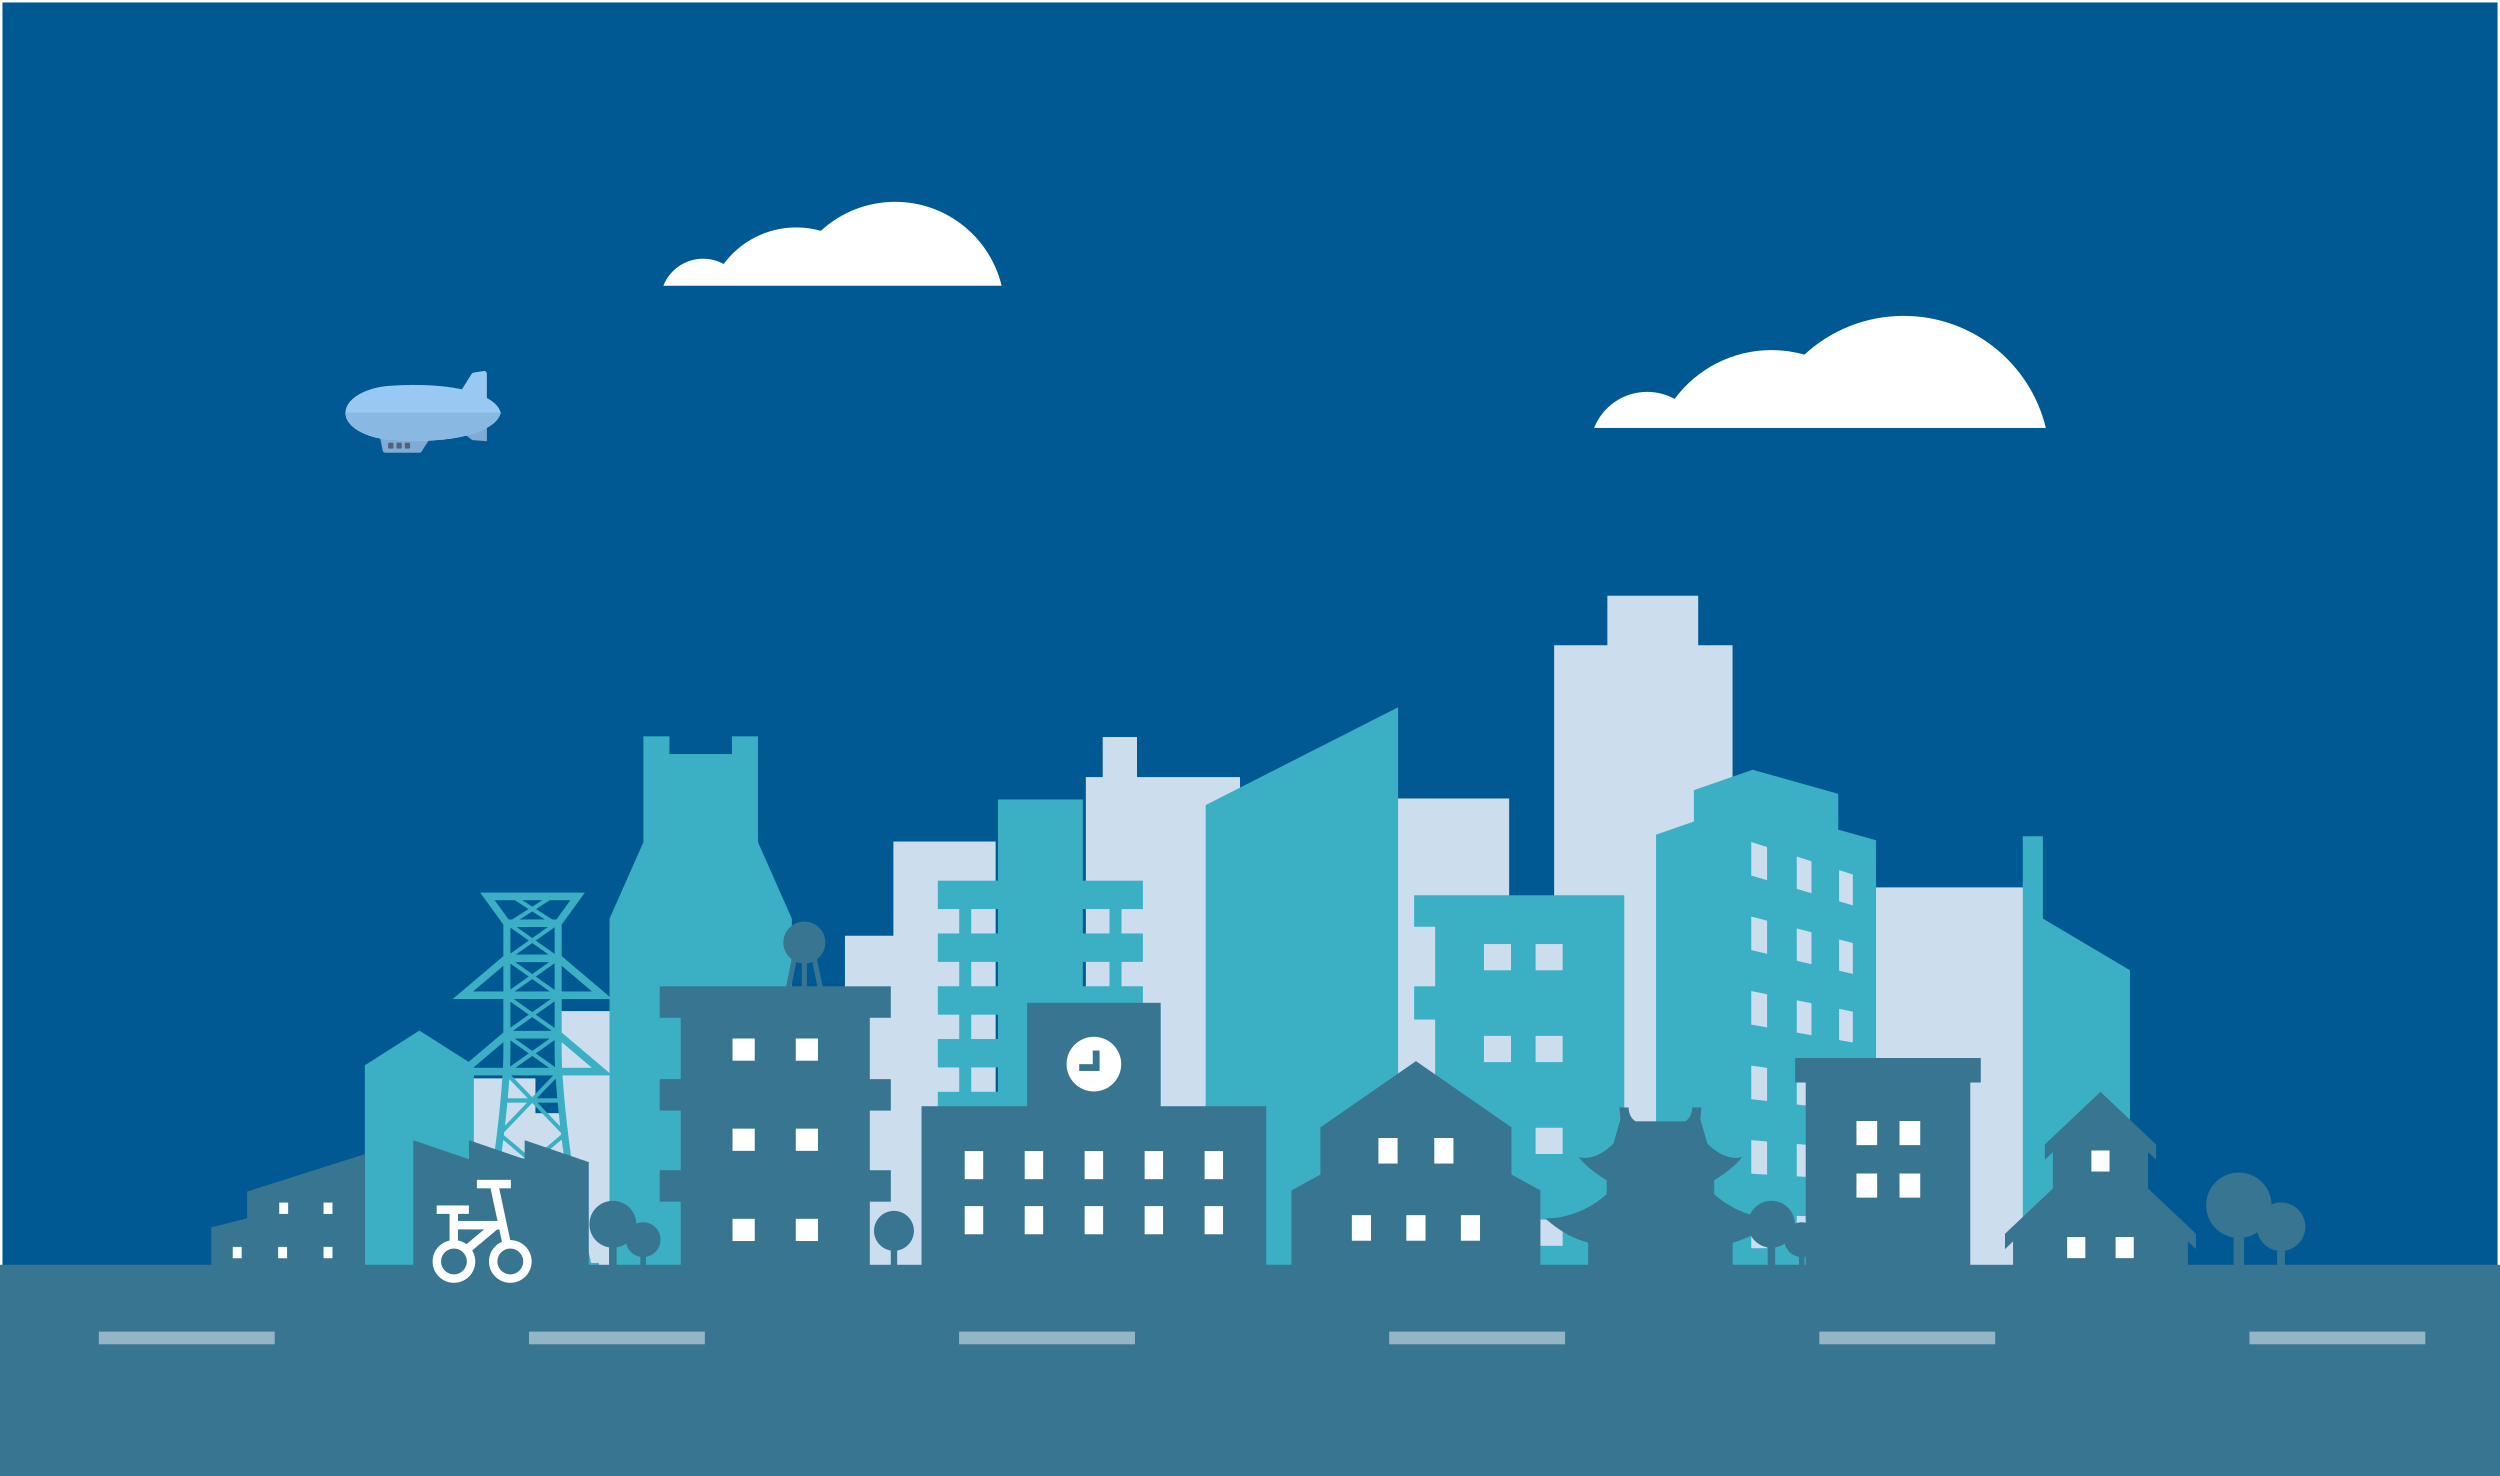 <?xml version="1.0" encoding="UTF-8" standalone="no"?>
<svg
     xmlns:svg="http://www.w3.org/2000/svg"
   xmlns="http://www.w3.org/2000/svg"
   version="1.1"
   id="_x31_"
   x="0px"
   y="0px"
   viewBox="0 0 552.494 326.26"
   xml:space="preserve"
   width="552.494"
   height="326.26">
<rect x="0" y="0" width="552.494" height="326.26" fill="#333333" stroke="none"/>
<g
   id="g174"
   transform="translate(17.9,-47.818)">
	<rect
   style="fill:#005992;fill-opacity:1;stroke:#ffffff;stroke-width:1.6;stroke-miterlimit:4;stroke-dasharray:none;stroke-opacity:1"
   id="rect4990"
   width="670.385"
   height="351.3"
   x="-79.254"
   y="7.199" /><rect
   style="fill:#005992;fill-opacity:1;stroke:#ffffff;stroke-width:0.541;stroke-miterlimit:4;stroke-dasharray:none;stroke-opacity:1"
   id="rect4732"
   width="551.952"
   height="325.719"
   x="-17.629"
   y="48.089" /><g
   id="g12">
		<polygon
   style="fill:#ccdeee"
   points="111.729,329.018 123.621,329.018 123.621,271.268 105.781,271.268 105.781,293.827 100.429,293.827 100.429,286.138 84.966,286.138 84.966,329.554 96.267,329.554 96.267,330.15 111.729,330.15 "
   id="polygon2" />
		<polygon
   style="fill:#ccdeee"
   points="430.996,243.933 394.25,243.933 394.25,236.176 365.105,229.039 365.105,332.531 394.25,332.531 394.25,330.386 430.996,330.386 "
   id="polygon4" />
		<polygon
   style="fill:#ccdeee"
   points="287.19,330.979 315.62,330.979 315.62,330.386 325.561,330.386 333.068,330.386 364.987,330.386 364.987,190.415 357.4,190.415 357.4,179.469 337.324,179.469 337.324,190.415 325.561,190.415 325.561,251.045 315.62,251.045 315.62,224.28 287.19,224.28 "
   id="polygon6" />
		<polygon
   style="fill:#ccdeee"
   points="233.376,210.699 225.792,210.699 225.792,219.558 222.069,219.558 222.069,330.386 256.142,330.386 256.142,219.558 233.376,219.558 "
   id="polygon8" />
		<polygon
   style="fill:#ccdeee"
   points="179.535,254.614 168.829,254.614 168.829,330.386 179.535,330.386 179.535,330.743 202.136,330.743 202.136,233.796 179.535,233.796 "
   id="polygon10" />
	</g>
	<polygon
   style="fill:#3bb0c4"
   points="62.732,327.585 74.777,327.585 86.823,327.585 86.823,283.234 74.777,275.569 62.732,283.234 "
   id="polygon14" />
	<g
   id="g40">
		<g
   id="g18">
			<polygon
   style="fill:#3bb0c4"
   points="291.076,204.123 248.544,225.737 248.544,330.386 291.076,330.386 "
   id="polygon16" />
		</g>
		<path
   style="fill:#3bb0c4"
   d="m 341.058,308.25 v -62.581 h -46.435 v 6.964 h 4.643 v 13.157 h -4.643 v 0.385 6.579 0.386 h 4.643 v 13.157 h -4.643 v 6.966 h 4.643 v 13.159 h -4.643 v 6.964 h 4.643 v 16.999 h 21.673 20.118 9.279 V 308.25 Z m -25.03,14.889 h -5.98 v -5.8 h 5.98 z m 0,-20.297 h -5.98 v -5.798 h 5.98 z m 0,-20.298 h -5.98 v -5.795 h 5.98 z m 0,-20.294 h -5.98 v -5.798 h 5.98 z m 11.414,60.889 h -5.98 v -5.8 h 5.98 z m 0,-20.297 h -5.98 v -5.798 h 5.98 z m 0,-20.298 h -5.98 v -5.795 h 5.98 z m 0,-20.294 h -5.98 v -5.798 h 5.98 z"
   id="path20" />
		<g
   id="g24">
			<path
   style="fill:#3bb0c4"
   d="m 234.676,248.726 v -6.279 h -13.282 v -17.949 h -18.752 v 17.949 h -13.284 v 6.279 h 4.725 v 5.385 h -4.725 v 6.283 h 4.725 v 5.384 h -4.725 v 6.283 h 4.725 v 5.38 h -4.725 v 6.283 h 4.725 v 5.385 h -4.725 v 6.283 h 4.725 v 5.382 h -4.725 v 6.283 h 4.725 v 5.384 h -4.725 v 6.281 h 4.725 v 5.383 h -4.725 v 6.283 h 45.318 v -6.283 h -4.724 v -5.383 h 4.724 v -6.281 h -4.724 v -5.384 h 4.724 v -6.283 h -4.724 v -5.382 h 4.724 v -6.283 h -4.724 v -5.385 h 4.724 v -6.283 h -4.724 v -5.38 h 4.724 v -6.283 h -4.724 v -5.384 h 4.724 v -6.283 h -4.724 v -5.385 z m -32.034,75.377 h -5.902 v -5.383 h 5.902 z m 0,-11.665 h -5.902 v -5.384 h 5.902 z m 0,-11.666 h -5.902 v -5.382 h 5.902 z m 0,-11.664 h -5.902 v -5.385 h 5.902 z m 0,-11.668 h -5.902 v -5.38 h 5.902 z m 0,-11.663 h -5.902 v -5.384 h 5.902 z m 0,-11.666 h -5.902 v -5.385 h 5.902 z m 24.652,69.992 h -5.9 v -5.383 h 5.9 z m 0,-11.665 h -5.9 v -5.384 h 5.9 z m 0,-11.666 h -5.9 v -5.382 h 5.9 z m 0,-11.664 h -5.9 v -5.385 h 5.9 z m 0,-11.668 h -5.9 v -5.38 h 5.9 z m 0,-11.663 h -5.9 v -5.384 h 5.9 z m 0,-11.666 h -5.9 v -5.385 h 5.9 z"
   id="path22" />
		</g>
		<path
   style="fill:#3bb0c4"
   d="m 106.229,275.995 c 0,-2.201 0,-4.767 0,-7.388 h 11.201 l -11.201,-9.49 c 0,-1.411 0,-2.693 0,-3.775 0,-1.067 0,-1.938 0,-2.544 0,-0.275 0,-0.493 0,-0.651 l 5.127,-7.069 H 88.212 l 5.129,7.069 c 0,0.857 0,3.534 0,6.97 l -11.2,9.49 h 11.2 c 0,2.621 0,5.188 0,7.388 l -11.2,9.49 h 11.006 c -0.116,1.861 -0.288,4.019 -0.516,6.408 -0.913,9.466 -2.753,22.536 -5.811,35.025 h -1.811 v 3.468 h 4.343 v -3.228 l 10.277,-7.836 h 0.242 l 10.252,7.771 v 3.292 h 4.344 v -3.468 h -1.716 c -2.31,-9.435 -3.928,-19.201 -4.97,-27.496 -0.543,-4.296 -0.93,-8.197 -1.183,-11.45 -0.07,-0.879 -0.127,-1.707 -0.174,-2.486 h 11.006 z m 6.689,-9.072 h -6.69 c 0,-1.141 0,-2.279 0,-3.391 0,-0.776 0,-1.538 0,-2.278 z m -4.762,-20.162 -3.087,4.252 h -0.922 l -3.584,-2.299 3.047,-1.952 h 4.546 z m -8.66,57.028 -6.042,-5.107 c 0.026,-0.219 0.052,-0.438 0.079,-0.657 l 6.192,-6.449 6.329,6.594 c 0.018,0.14 0.034,0.281 0.051,0.419 l -6.153,5.2 z m 3.67,-51.094 -3.442,2.437 -3.443,-2.437 z m -6.196,-1.682 2.759,-1.766 2.756,1.766 z m 6.486,9.433 -3.732,2.64 -3.733,-2.64 z m -7.319,-1.681 3.587,-2.535 3.585,2.535 z m 8.534,1.921 c 0,1.857 0,3.871 0,5.899 l -4.172,-2.95 z m -1.073,6.237 H 95.85 l 3.874,-2.739 z m 0.219,1.684 -4.093,2.895 -4.096,-2.895 z m 0.854,0.493 c 0,2.065 0,4.083 0,5.9 l -4.172,-2.949 z m -0.643,6.542 h -8.61 l 4.305,-3.041 z m -0.425,1.684 -3.879,2.742 -3.88,-2.742 z m -0.152,6.477 h -7.455 l 3.727,-2.635 z m 0.896,1.682 -4.623,4.816 -4.623,-4.816 z m 1.043,6.581 c 0.142,1.471 0.305,3.026 0.492,4.651 l -5.001,-5.209 h 4.457 c 0.018,0.184 0.033,0.369 0.052,0.558 z m -4.662,-1.536 4.178,-4.352 c 0.088,1.326 0.2,2.782 0.341,4.352 z m -0.228,-9.912 4.172,-2.95 c 0,1.058 0,1.986 0,2.745 0,0.87 0.028,1.952 0.088,3.218 z m 4.171,-21.989 -4.172,-2.95 4.172,-2.95 c 0,1.13 0,3.268 0,5.9 z m -5.723,-2.95 -4.049,2.864 c 0,-1.184 0,-2.27 0,-3.201 0,-1.056 0,-1.922 0,-2.524 z m 0,7.956 -4.049,2.865 c 0,-0.999 0,-1.996 0,-2.969 0,-0.944 0,-1.871 0,-2.762 z m 0,8.417 -4.049,2.862 c 0,-1.77 0,-3.726 0,-5.727 z m 0,8.566 -4.134,2.926 c 0.059,-1.231 0.085,-2.279 0.085,-3.131 0,-0.736 0,-1.638 0,-2.659 z m -0.228,9.912 h -4.4 c 0.076,-0.839 0.143,-1.647 0.204,-2.418 0.049,-0.629 0.092,-1.234 0.133,-1.813 z m -4.487,0.977 h 4.333 l -4.862,5.064 c 0.203,-1.781 0.379,-3.474 0.529,-5.064 z m 7.712,-44.746 -2.216,1.416 -2.207,-1.416 z m -10.533,0 h 4.446 l 3.039,1.952 -3.595,2.299 h -0.804 z m -4.762,20.162 6.691,-5.669 c 0,1.803 0,3.732 0,5.669 z m 0,16.88 6.691,-5.669 c 0,0.867 0,1.635 0,2.279 0,0.845 -0.029,1.921 -0.091,3.195 0,0.065 -0.006,0.13 -0.009,0.194 H 86.65 Z m 6.673,15.933 4.795,4.053 H 92.78 c 0.196,-1.385 0.376,-2.736 0.543,-4.053 z m -0.683,5.027 h 6.155 l -7.089,5.986 c 0.341,-2.036 0.651,-4.037 0.934,-5.986 z m 7.084,0.38 8.078,6.826 -8.054,6.141 -8.102,-6.141 z m -1.141,13.203 h -8.267 c 0.366,-1.843 0.709,-3.676 1.029,-5.487 z m -10.101,8.349 c 0.592,-2.452 1.135,-4.919 1.635,-7.373 h 8.039 z m 12.867,-7.373 h 8.102 c 0.5,2.457 1.046,4.927 1.635,7.382 z m 7.905,-0.976 h -8.344 l 7.302,-5.565 c 0.321,1.835 0.671,3.696 1.042,5.565 z m -1.372,-7.476 -7.229,-6.107 h 6.221 v -0.379 c 0.302,2.106 0.638,4.275 1.008,6.486 z m -1.092,-7.081 h -5.459 l 4.904,-4.145 c 0.169,1.344 0.355,2.729 0.555,4.145 z m -0.463,-19.986 c -0.003,-0.065 -0.006,-0.129 -0.009,-0.194 -0.062,-1.274 -0.089,-2.35 -0.089,-3.195 0,-0.645 0,-1.413 0,-2.279 l 6.69,5.669 h -6.592 z"
   id="path26" />
		<g
   id="g30">
			<polygon
   style="fill:#3bb0c4"
   points="124.288,210.546 124.288,214.469 124.288,222.712 124.288,233.954 116.803,250.839 116.803,330.386 157.1,330.386 157.1,250.839 149.616,233.954 149.616,222.712 149.616,214.469 149.616,210.546 143.859,210.546 143.859,214.469 130.045,214.469 130.045,210.546 "
   id="polygon28" />
		</g>
		<g
   id="g34">
			<polygon
   style="fill:#3bb0c4"
   points="433.571,232.637 433.571,250.826 452.826,262.258 452.826,330.386 429.127,330.386 429.127,261.516 429.127,248.189 429.127,232.637 "
   id="polygon32" />
		</g>
		<g
   id="g38">
			<path
   style="fill:#3bb0c4"
   d="m 388.347,231.172 v -7.919 l -18.945,-5.32 -12.961,4.503 v 6.933 l -8.358,2.902 v 98.114 h 48.621 v -96.866 z m -15.727,92.495 h -3.496 v -7.41 l 3.496,0.091 z m 0,-16.264 -3.496,-0.206 v -7.411 l 3.496,0.296 z m 0,-16.266 -3.496,-0.41 v -7.411 l 3.496,0.503 z m 0,-16.266 -3.496,-0.617 v -7.411 l 3.496,0.708 z m 0,-16.266 -3.496,-0.82 v -7.411 l 3.496,0.913 z m 0,-16.267 -3.496,-1.025 V 233.9 l 3.496,1.12 z m 9.81,81.329 h -3.252 v -7.145 l 3.252,0.085 z m 0,-15.688 -3.252,-0.193 v -7.146 l 3.252,0.278 z m 0,-15.691 -3.252,-0.379 v -7.149 l 3.252,0.469 z m 0,-15.69 -3.252,-0.574 v -7.145 l 3.252,0.659 z m 0,-15.691 -3.252,-0.762 v -7.148 l 3.252,0.851 z m 0,-15.688 -3.252,-0.956 v -7.146 l 3.252,1.042 z m 9.138,78.448 h -3.03 v -6.896 l 3.03,0.079 z m 0,-15.153 -3.03,-0.177 v -6.9 l 3.03,0.258 z m 0,-15.153 -3.03,-0.358 v -6.896 l 3.03,0.435 z m 0,-15.154 -3.03,-0.532 v -6.9 l 3.03,0.614 z m 0,-15.155 -3.03,-0.709 v -6.9 l 3.03,0.791 z m 0,-15.151 -3.03,-0.89 v -6.899 l 3.03,0.97 z"
   id="path36" />
		</g>
	</g>
	<g
   id="g44">
		<polygon
   style="fill:#377590"
   points="112.218,330.386 112.218,304.649 98.045,299.804 98.045,304.014 85.737,299.804 85.737,304.014 73.429,299.804 73.429,330.386 "
   id="polygon42" />
	</g>
	<g
   id="g72">
		<polygon
   style="fill:#377590"
   points="238.607,292.294 238.607,269.436 209.085,269.436 209.085,292.294 185.754,292.294 185.754,330.386 261.939,330.386 261.939,292.294 "
   id="polygon46" />
		<path
   style="fill:#ffffff"
   d="m 223.846,289.025 c -3.334,0 -6.037,-2.705 -6.037,-6.036 0,-3.337 2.703,-6.042 6.037,-6.042 3.334,0 6.039,2.705 6.039,6.042 0,3.331 -2.705,6.036 -6.039,6.036 z"
   id="path48" />
		<polygon
   style="fill:#377590"
   points="223.602,279.991 223.602,282.993 220.6,282.993 220.6,284.495 223.602,284.495 225.103,284.495 225.103,282.993 225.103,279.991 "
   id="polygon50" />
		<rect
   x="195.303"
   y="314.368"
   style="fill:#ffffff"
   width="4.079"
   height="6.219"
   id="rect52" />
		<rect
   x="195.303"
   y="302.196"
   style="fill:#ffffff"
   width="4.079"
   height="6.221"
   id="rect54" />
		<rect
   x="208.556"
   y="314.368"
   style="fill:#ffffff"
   width="4.077"
   height="6.219"
   id="rect56" />
		<rect
   x="208.556"
   y="302.196"
   style="fill:#ffffff"
   width="4.077"
   height="6.221"
   id="rect58" />
		<rect
   x="221.807"
   y="314.368"
   style="fill:#ffffff"
   width="4.079"
   height="6.219"
   id="rect60" />
		<rect
   x="221.807"
   y="302.196"
   style="fill:#ffffff"
   width="4.079"
   height="6.221"
   id="rect62" />
		<rect
   x="235.06"
   y="314.368"
   style="fill:#ffffff"
   width="4.077"
   height="6.219"
   id="rect64" />
		<rect
   x="235.06"
   y="302.196"
   style="fill:#ffffff"
   width="4.077"
   height="6.221"
   id="rect66" />
		<rect
   x="248.312"
   y="314.368"
   style="fill:#ffffff"
   width="4.079"
   height="6.219"
   id="rect68" />
		<rect
   x="248.312"
   y="302.196"
   style="fill:#ffffff"
   width="4.079"
   height="6.221"
   id="rect70" />
	</g>
	<path
   style="fill:#377590"
   d="m 456.814,310.472 v -8.038 l 1.78,1.685 V 300.74 L 446.297,289.108 434,300.741 v 3.379 l 1.78,-1.685 v 8.038 l -10.582,10.011 v 3.377 l 1.778,-1.684 v 8.209 h 8.804 8.804 3.428 8.802 8.802 v -8.209 l 1.781,1.684 v -3.377 z"
   id="path74" />
	<g
   id="g78">
		<path
   style="fill:#377590"
   d="m 178.969,272.755 v -6.964 h -15.084 l -1.227,-5.97 c 1.119,-0.846 1.844,-2.187 1.844,-3.698 0,-2.564 -2.079,-4.643 -4.643,-4.643 -2.565,0 -4.643,2.079 -4.643,4.643 0,1.511 0.725,2.85 1.843,3.698 l -1.228,5.97 h -27.94 v 6.964 h 4.645 v 13.543 h -4.645 v 6.966 h 4.645 v 13.159 h -4.645 v 6.964 h 4.645 v 16.999 h 41.79 v -16.999 h 4.643 v -6.964 h -4.643 v -13.159 h 4.643 v -6.966 h -4.643 v -13.543 z m -16.236,-6.964 h -2.312 v -5.063 c 0.423,-0.051 0.828,-0.156 1.208,-0.313 z m -4.646,-5.376 c 0.379,0.157 0.787,0.262 1.209,0.313 v 5.063 h -2.313 z"
   id="path76" />
	</g>
	<g
   id="g82">
		<path
   style="fill:#377590"
   d="m 316.132,307.4 v -10.446 l -21.115,-14.629 -21.113,14.629 V 307.4 l -6.4,3.482 v 19.503 h 27.513 27.513 v -19.503 z"
   id="path80" />
	</g>
	<g
   id="g86">
		<path
   style="fill:#377590"
   d="m 28.804,319.049 v 11.054 h 33.954 v -27.24 l -26.057,8.29 v 5.923 z"
   id="path84" />
	</g>
	<g
   id="g90">
		<path
   style="fill:#377590"
   d="m 378.832,281.63 v 5.417 h 2.322 v 43.338 h 36.372 v -43.338 h 2.322 v -5.417 z"
   id="path88" />
	</g>
	<rect
   y="327.329"
   style="fill:#377590;stroke-width:3.651"
   width="647.593"
   height="51.006"
   id="rect92"
   x="-70.508" />
	<g
   id="g96">
		<path
   style="fill:#377590"
   d="m 360.93,311.727 v -3.066 c 0,0 4.344,-2.555 6.133,-5.111 -4.09,1.021 -7.669,-3.069 -7.669,-3.069 l -1.533,-5.366 0.258,-2.555 h -2.046 c 0,2.299 -1.534,3.066 -1.534,3.066 h -3.832 -3.323 -3.834 c 0,0 -1.533,-0.766 -1.533,-3.066 h -2.045 l 0.256,2.555 -1.534,5.366 c 0,0 -3.578,4.09 -7.667,3.069 1.787,2.555 6.133,5.111 6.133,5.111 v 3.066 c 0,0 -5.367,5.367 -13.546,5.367 4.858,4.346 8.179,4.859 9.456,5.37 v 7.922 h 14.314 3.323 14.312 v -7.922 c 1.278,-0.511 4.6,-1.024 9.456,-5.37 -8.179,0 -13.545,-5.367 -13.545,-5.367 z"
   id="path94" />
	</g>
	<path
   style="fill:#377590"
   d="m 184.075,319.833 c 0,-2.436 -1.977,-4.413 -4.41,-4.413 -2.437,0 -4.411,1.977 -4.411,4.413 0,2.193 1.604,4.014 3.704,4.352 v 3.94 h 1.413 v -3.94 c 2.1,-0.338 3.704,-2.159 3.704,-4.352 z"
   id="path98" />
	<g
   id="g104">
		<path
   style="fill:#377590"
   d="m 122.726,318.376 c 0,-2.862 -2.319,-5.183 -5.183,-5.183 -2.862,0 -5.185,2.321 -5.185,5.183 0,2.58 1.886,4.72 4.356,5.118 v 4.631 h 1.659 v -4.631 c 2.469,-0.398 4.353,-2.538 4.353,-5.118 z"
   id="path100" />
		<path
   style="fill:#377590"
   d="m 128.081,321.782 c 0,-2.122 -1.723,-3.843 -3.846,-3.843 -2.125,0 -3.846,1.721 -3.846,3.843 0,1.917 1.399,3.504 3.232,3.8 v 3.436 h 1.23 v -3.436 c 1.831,-0.296 3.23,-1.883 3.23,-3.8 z"
   id="path102" />
	</g>
	<g
   id="g110">
		<path
   style="fill:#377590"
   d="m 484.106,314.176 c 0,-3.994 -3.238,-7.229 -7.231,-7.229 -3.996,0 -7.233,3.235 -7.233,7.229 0,3.599 2.632,6.582 6.076,7.137 v 6.458 h 2.315 v -6.458 c 3.442,-0.555 6.073,-3.537 6.073,-7.137 z"
   id="path106" />
		<path
   style="fill:#377590"
   d="m 491.572,318.929 c 0,-2.962 -2.402,-5.363 -5.365,-5.363 -2.964,0 -5.365,2.401 -5.365,5.363 0,2.671 1.952,4.884 4.506,5.296 v 4.793 h 1.72 v -4.793 c 2.553,-0.412 4.504,-2.625 4.504,-5.296 z"
   id="path108" />
	</g>
	<g
   id="g116">
		<path
   style="fill:#377590"
   d="m 378.767,318.376 c 0,-2.862 -2.321,-5.183 -5.185,-5.183 -2.864,0 -5.185,2.321 -5.185,5.183 0,2.58 1.888,4.72 4.355,5.118 v 4.631 h 1.661 v -4.631 c 2.47,-0.398 4.354,-2.538 4.354,-5.118 z"
   id="path112" />
		<path
   style="fill:#377590"
   d="m 384.12,321.782 c 0,-2.122 -1.723,-3.843 -3.846,-3.843 -2.125,0 -3.848,1.721 -3.848,3.843 0,1.917 1.4,3.504 3.232,3.8 v 3.436 h 1.231 v -3.436 c 1.834,-0.296 3.231,-1.883 3.231,-3.8 z"
   id="path114" />
	</g>
	<g
   id="g130">
		<rect
   x="143.987"
   y="317.173"
   style="fill:#ffffff"
   width="4.909"
   height="4.909"
   id="rect118" />
		<rect
   x="143.987"
   y="297.247"
   style="fill:#ffffff"
   width="4.909"
   height="4.907"
   id="rect120" />
		<rect
   x="143.987"
   y="277.323"
   style="fill:#ffffff"
   width="4.909"
   height="4.907"
   id="rect122" />
		<rect
   x="157.965"
   y="317.173"
   style="fill:#ffffff"
   width="4.907"
   height="4.909"
   id="rect124" />
		<rect
   x="157.965"
   y="297.247"
   style="fill:#ffffff"
   width="4.907"
   height="4.907"
   id="rect126" />
		<rect
   x="157.965"
   y="277.323"
   style="fill:#ffffff"
   width="4.907"
   height="4.907"
   id="rect128" />
	</g>
	<g
   id="g142">
		<rect
   x="280.855"
   y="316.366"
   style="fill:#ffffff"
   width="4.235"
   height="5.647"
   id="rect132" />
		<rect
   x="286.727"
   y="299.313"
   style="fill:#ffffff"
   width="4.235"
   height="5.647"
   id="rect134" />
		<rect
   x="292.899"
   y="316.366"
   style="fill:#ffffff"
   width="4.236"
   height="5.647"
   id="rect136" />
		<rect
   x="299.074"
   y="299.313"
   style="fill:#ffffff"
   width="4.236"
   height="5.647"
   id="rect138" />
		<rect
   x="304.946"
   y="316.366"
   style="fill:#ffffff"
   width="4.235"
   height="5.647"
   id="rect140" />
	</g>
	<g
   id="g152">
		<rect
   x="392.375"
   y="295.561"
   style="fill:#ffffff"
   width="4.574"
   height="5.328"
   id="rect144" />
		<rect
   x="401.893"
   y="295.561"
   style="fill:#ffffff"
   width="4.574"
   height="5.328"
   id="rect146" />
		<rect
   x="392.375"
   y="307.16"
   style="fill:#ffffff"
   width="4.574"
   height="5.328"
   id="rect148" />
		<rect
   x="401.893"
   y="307.16"
   style="fill:#ffffff"
   width="4.574"
   height="5.328"
   id="rect150" />
	</g>
	<g
   id="g160">
		<rect
   x="438.938"
   y="321.205"
   style="fill:#ffffff"
   width="4.013"
   height="4.656"
   id="rect154" />
		<rect
   x="444.29"
   y="302.072"
   style="fill:#ffffff"
   width="4.013"
   height="4.654"
   id="rect156" />
		<rect
   x="449.641"
   y="321.205"
   style="fill:#ffffff"
   width="4.016"
   height="4.656"
   id="rect158" />
	</g>
	<g
   id="g172">
		<rect
   x="53.604"
   y="323.377"
   style="fill:#ffffff"
   width="1.969"
   height="2.51"
   id="rect162" />
		<rect
   x="53.604"
   y="313.584"
   style="fill:#ffffff"
   width="1.969"
   height="2.507"
   id="rect164" />
		<rect
   x="43.81"
   y="313.584"
   style="fill:#ffffff"
   width="1.969"
   height="2.507"
   id="rect166" />
		<rect
   x="43.571"
   y="323.377"
   style="fill:#ffffff"
   width="1.971"
   height="2.51"
   id="rect168" />
		<rect
   x="33.536"
   y="323.377"
   style="fill:#ffffff"
   width="1.971"
   height="2.51"
   id="rect170" />
	</g>
<g
   transform="matrix(1.058,0,0,1.058,74.431,305.893)"
   id="innerbike"
   style="stroke:#ffffff;stroke-width:1.765;stroke-miterlimit:4;stroke-dasharray:none;stroke-opacity:1"><path
     id="path30317"
     d="m 3.942,279.293 c 6.732,0 6.732,0 6.732,0"
     style="fill:none;stroke:#ffffff;stroke-width:1.765;stroke-linecap:butt;stroke-linejoin:miter;stroke-miterlimit:4;stroke-dasharray:none;stroke-opacity:1"
     transform="translate(0,-270.542)" /><path
     id="path30319"
     d="m 12.345,273.948 h 7.099"
     style="fill:none;stroke:#ffffff;stroke-width:1.765;stroke-linecap:butt;stroke-linejoin:miter;stroke-miterlimit:4;stroke-dasharray:none;stroke-opacity:1"
     transform="translate(0,-270.542)" /><path
     id="path30323"
     d="M 7.517,8.885 V 15.968"
     style="fill:none;stroke:#ffffff;stroke-width:1.765;stroke-linecap:butt;stroke-linejoin:miter;stroke-miterlimit:4;stroke-dasharray:none;stroke-opacity:1" /><path
     id="path30325"
     d="M 7.651,11.992 H 17.64"
     style="fill:none;stroke:#ffffff;stroke-width:1.765;stroke-linecap:butt;stroke-linejoin:miter;stroke-miterlimit:4;stroke-dasharray:none;stroke-opacity:1" /><path
     id="path30329"
     d="m 16.203,12.059 -6.181,5.178"
     style="fill:none;stroke:#ffffff;stroke-width:1.765;stroke-linecap:butt;stroke-linejoin:miter;stroke-miterlimit:4;stroke-dasharray:none;stroke-opacity:1" /><circle
     r="3.575"
     cy="19.571"
     cx="7.55"
     id="path30331"
     style="opacity:1;fill:none;fill-opacity:1;stroke:#ffffff;stroke-width:1.765;stroke-miterlimit:4;stroke-dasharray:none;stroke-opacity:1" /><circle
     r="3.575"
     cy="19.571"
     cx="19.324"
     id="path30331-3"
     style="opacity:1;fill:none;fill-opacity:1;stroke:#ffffff;stroke-width:1.765;stroke-miterlimit:4;stroke-dasharray:none;stroke-opacity:1" /><path
     id="path30348"
     d="M 15.936,3.507 18.609,16.068 h 0.033 v 0.033"
     style="fill:none;stroke:#ffffff;stroke-width:1.765;stroke-linecap:butt;stroke-linejoin:miter;stroke-miterlimit:4;stroke-dasharray:none;stroke-opacity:1" /></g><g
   id="innerairplane"
   transform="matrix(0.067,0,0,0.067,58.448,121.682)">
	<g
   id="g4783">
		<path
   id="path4773"
   d="m 111.523,327.473 11.231,56.146 c 0.839,4.199 4.525,7.219 8.806,7.219 h 113.917 c 1.821,0 3.519,-0.918 4.514,-2.444 l 36.425,-55.852 z"
   style="fill:#7fabd4" />
		<polygon
   id="polygon4775"
   points="418.217,349.199 466.376,352.819 466.376,302.126 367.525,310.576 "
   style="fill:#7fabd4" />
		<path
   id="path4777"
   d="M 143.208,170.325 C 72.688,175.274 0,210.043 0,259.038 0,308.033 72.746,342.048 143.208,347.751 362.455,365.493 496.791,319.87 512,259.038 496.791,198.206 359.921,155.116 143.208,170.325 Z"
   style="fill:#99c9f2" />
		<path
   id="path4779"
   d="m 0,259.038 c 0,48.994 72.746,83.01 143.208,88.713 C 362.455,365.493 496.791,319.87 512,259.038 Z"
   style="fill:#89b9e2" />
		<path
   id="path4781"
   d="m 367.525,208.344 48.523,-77.636 c 1.378,-2.206 3.645,-3.705 6.215,-4.11 l 33.731,-5.327 c 2.596,-0.41 5.239,0.336 7.235,2.044 1.998,1.705 3.148,4.201 3.148,6.827 v 95.945 z"
   style="fill:#99c9f2" />
	</g>
	<path
   id="path4785"
   d="m 158.331,373.633 c 0,2.044 -1.657,3.703 -3.702,3.703 h -10.227 c -2.045,0 -3.704,-1.659 -3.704,-3.703 v -12.187 c 0,-2.044 1.659,-3.702 3.704,-3.702 h 10.227 c 2.045,0 3.702,1.658 3.702,3.702 z"
   style="fill:#595f75" />
	<path
   id="path4787"
   d="m 185.759,373.633 c 0,2.044 -1.658,3.703 -3.702,3.703 H 171.83 c -2.046,0 -3.702,-1.659 -3.702,-3.703 v -12.187 c 0,-2.044 1.657,-3.702 3.702,-3.702 h 10.227 c 2.044,0 3.702,1.658 3.702,3.702 z"
   style="fill:#595f75" />
	<path
   id="path4789"
   d="m 213.186,373.633 c 0,2.044 -1.657,3.703 -3.702,3.703 h -10.227 c -2.046,0 -3.703,-1.659 -3.703,-3.703 v -12.187 c 0,-2.044 1.657,-3.702 3.703,-3.702 h 10.227 c 2.045,0 3.702,1.658 3.702,3.702 z"
   style="fill:#595f75" />
</g><g
   id="cloud1"
   transform="matrix(0.195,0,0,0.195,334.388,80.092)">
	<path
   id="path4810"
   d="M 512,319.516 C 494.546,246.651 428.991,192.484 350.779,192.484 c -43.359,0 -82.823,16.654 -112.367,43.902 -11.848,-3.35 -24.351,-5.146 -37.273,-5.146 -45.03,0 -84.972,21.774 -109.884,55.365 -9.237,-5.093 -19.85,-7.996 -31.141,-7.996 C 32.8,278.608 9.447,295.561 0,319.516 Z"
   style="fill:#ffffff" />
</g><g
   id="cloud2"
   transform="matrix(0.146,0,0,0.146,128.701,64.319)"><path
     id="path4810-2"
     d="M 512,319.516 C 494.546,246.651 428.991,192.484 350.779,192.484 c -43.359,0 -82.823,16.654 -112.367,43.902 -11.848,-3.35 -24.351,-5.146 -37.273,-5.146 -45.03,0 -84.972,21.774 -109.884,55.365 -9.237,-5.093 -19.85,-7.996 -31.141,-7.996 C 32.8,278.608 9.447,295.561 0,319.516 Z"
     style="fill:#ffffff" /></g><g
   style="fill:#fefefe;fill-opacity:1;opacity:0.468"
   transform="translate(0,-10)"
   id="g1134"><rect
     style="opacity:1;fill:#fefefe;fill-opacity:1;stroke:none;stroke-width:1.039;stroke-miterlimit:4;stroke-dasharray:none;stroke-opacity:1"
     id="rect1078"
     width="38.87"
     height="2.804"
     x="3.945"
     y="352.104" /><rect
     style="opacity:1;fill:#fefefe;fill-opacity:1;stroke:none;stroke-width:1.039;stroke-miterlimit:4;stroke-dasharray:none;stroke-opacity:1"
     id="rect1078-3"
     width="38.87"
     height="2.804"
     x="99"
     y="352.104" /><rect
     style="opacity:1;fill:#fefefe;fill-opacity:1;stroke:none;stroke-width:1.039;stroke-miterlimit:4;stroke-dasharray:none;stroke-opacity:1"
     id="rect1078-6"
     width="38.87"
     height="2.804"
     x="194.055"
     y="352.104" /><rect
     style="opacity:1;fill:#fefefe;fill-opacity:1;stroke:none;stroke-width:1.039;stroke-miterlimit:4;stroke-dasharray:none;stroke-opacity:1"
     id="rect1078-6-7"
     width="38.87"
     height="2.804"
     x="289.11"
     y="352.104" /><rect
     style="opacity:1;fill:#fefefe;fill-opacity:1;stroke:none;stroke-width:1.039;stroke-miterlimit:4;stroke-dasharray:none;stroke-opacity:1"
     id="rect1078-6-5"
     width="38.87"
     height="2.804"
     x="384.165"
     y="352.104" /><rect
     style="opacity:1;fill:#fefefe;fill-opacity:1;stroke:none;stroke-width:1.039;stroke-miterlimit:4;stroke-dasharray:none;stroke-opacity:1"
     id="rect1078-6-3"
     width="38.87"
     height="2.804"
     x="479.22"
     y="352.104" /></g></g>
</svg>